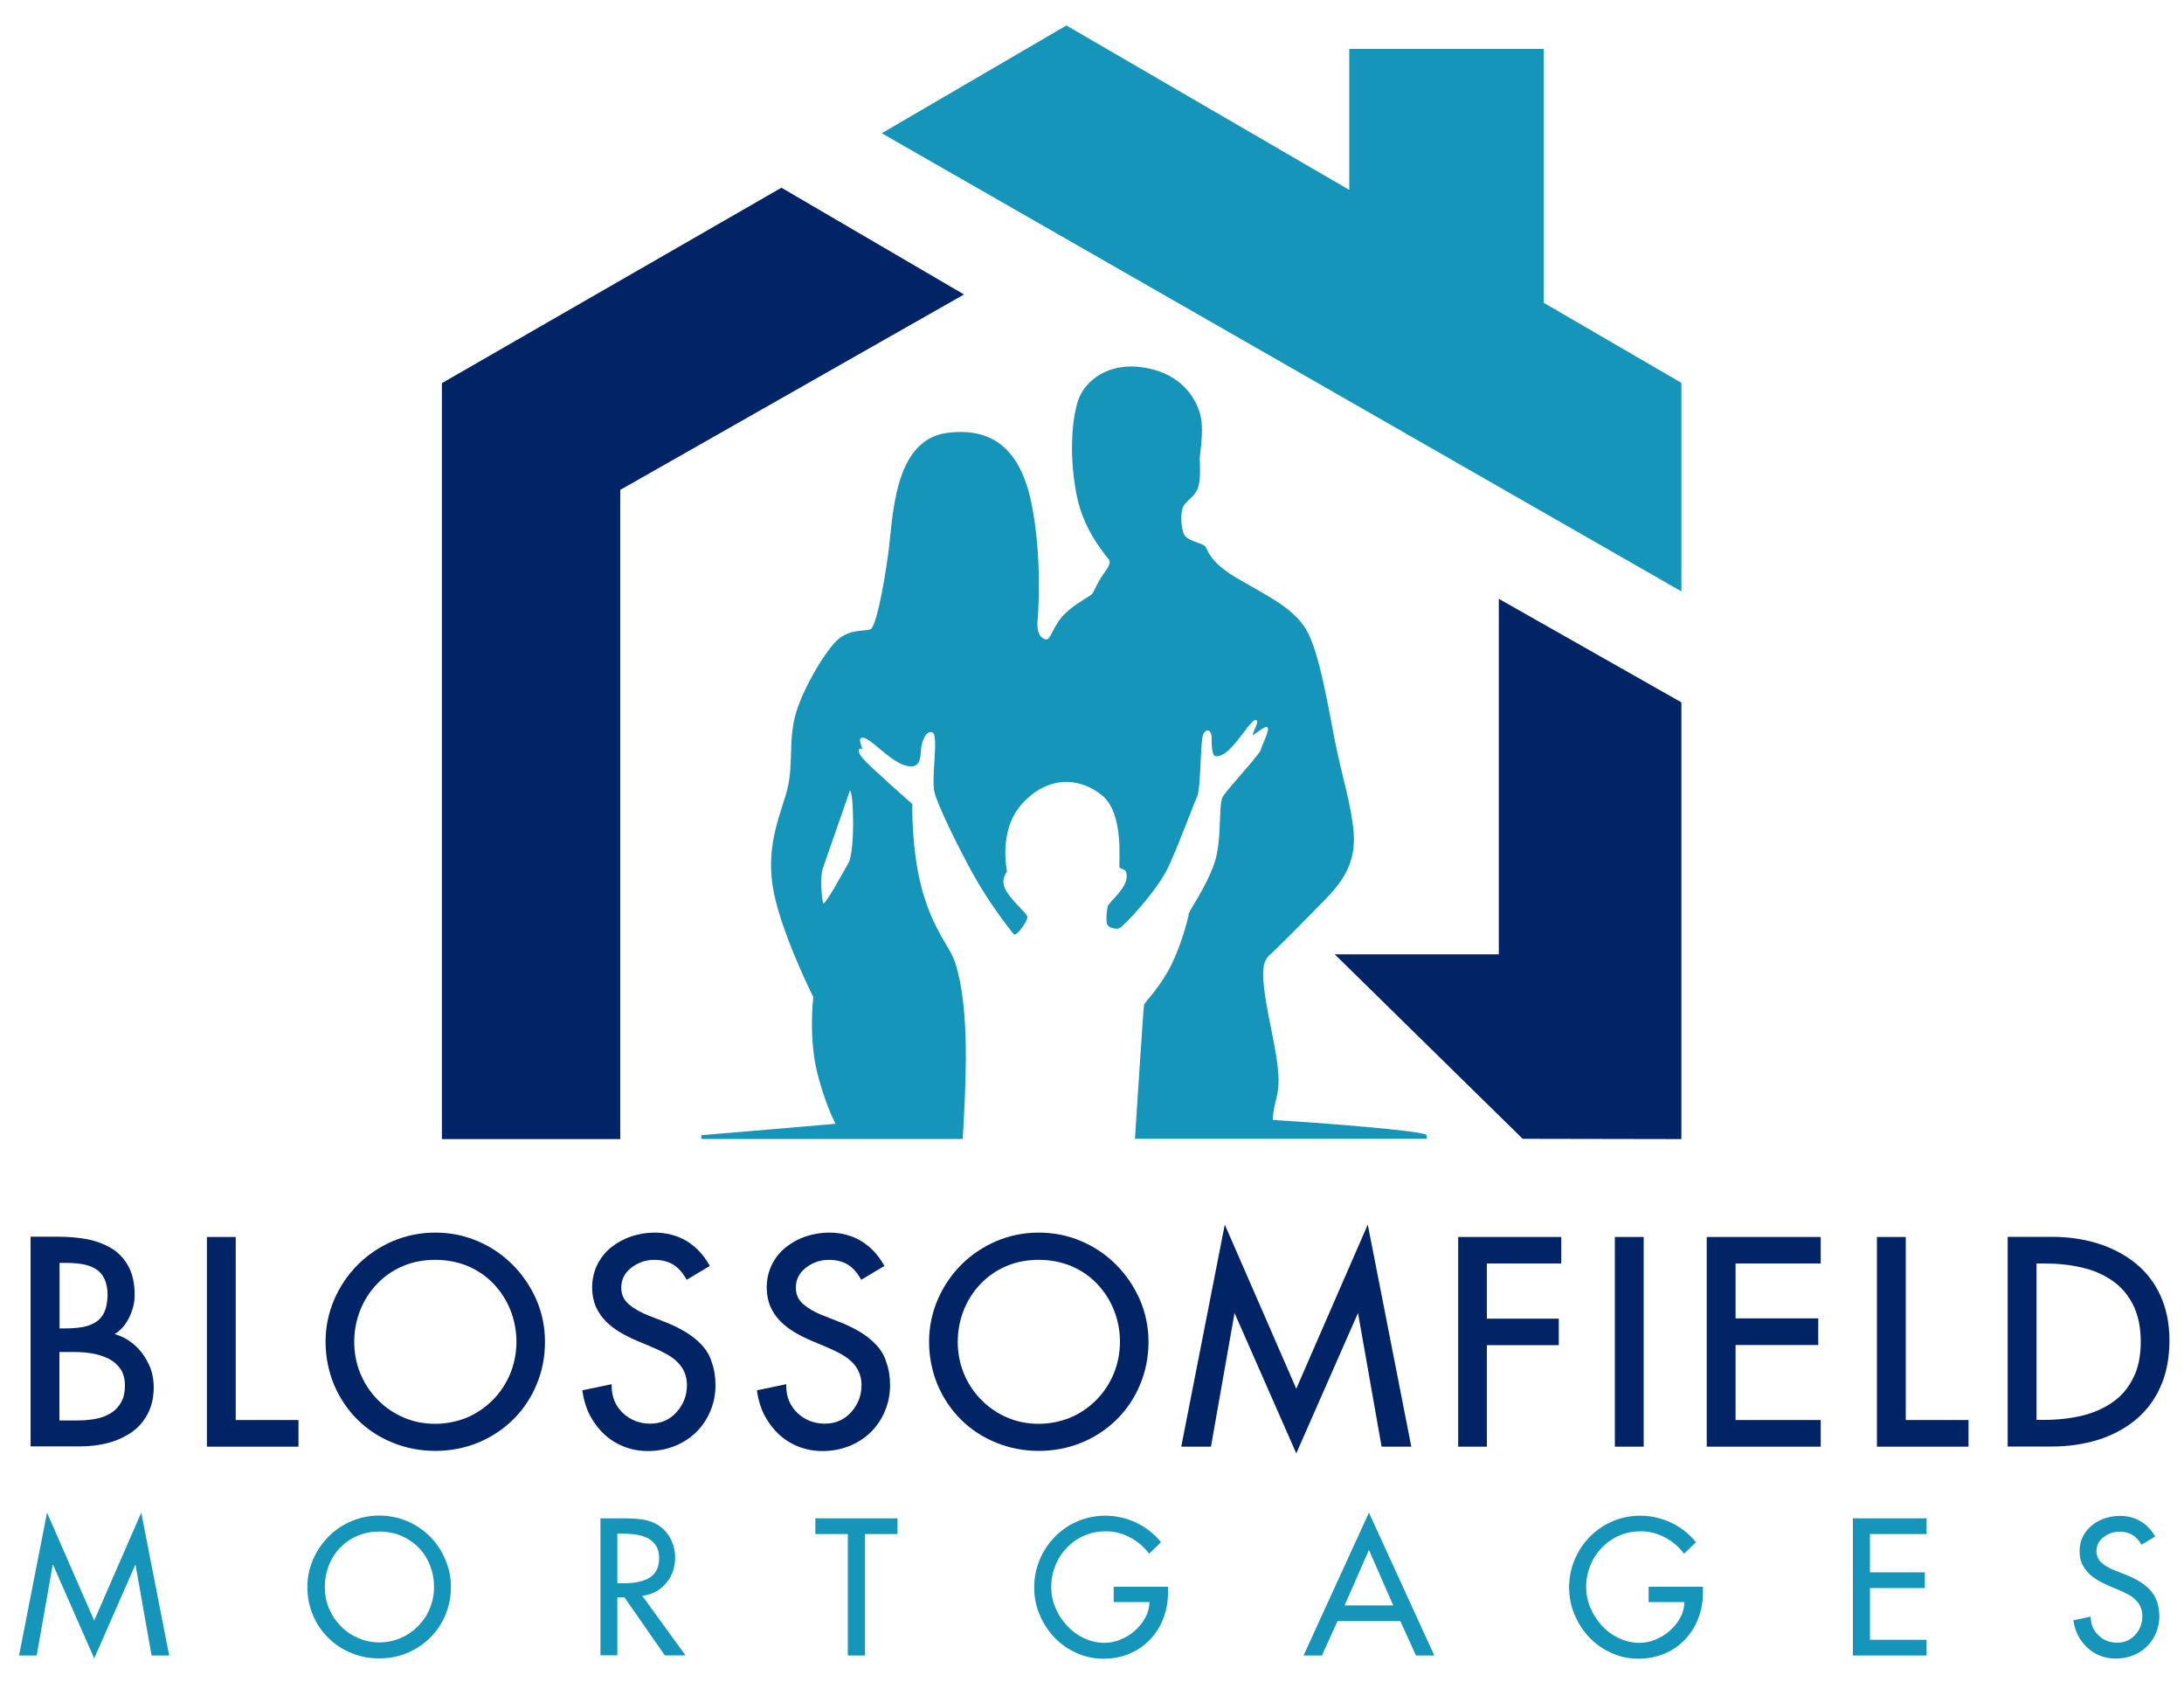 <?xml version="1.0" encoding="utf-8"?>
<!-- Generator: Adobe Illustrator 24.0.3, SVG Export Plug-In . SVG Version: 6.00 Build 0)  -->
<svg version="1.1" id="Layer_1" xmlns="http://www.w3.org/2000/svg" xmlns:xlink="http://www.w3.org/1999/xlink" x="0px" y="0px"
	 viewBox="0 0 1500 1160" style="enable-background:new 0 0 1500 1160;" xml:space="preserve">
<style type="text/css">
	.st0{fill:#1595BA;}
	.st1{fill:#012466;}
</style>
<g>
	<path class="st0" d="M979.6,779.3c-2.2-2.8-75.6-8.6-105.4-10.2c0.2-11.9,4.8-16.5,3.8-31.2c-1-16.1-6.3-35.3-9-53.4
		c-2.7-18.1-1.5-24.8,2.9-28.6c4.4-3.8,25.2-24.8,39-39c13.8-14.2,20.2-26.9,18.8-45.5c-1.5-18.6-8.1-38.4-12.9-62.8
		c-4.8-24.4-10.8-61.7-20-76.8c-9.2-15-28.6-23.8-47.6-35c-19-11.3-19.6-19.4-21.5-21.7c-1.9-2.3-12.9-3.5-14.8-8.8
		c-1.9-5.2-2.1-14.2-0.4-18.1c1.7-4,8.1-7.1,10.2-12.9c2.1-5.8,1.5-16.3,1.3-20c-0.2-3.8,3.8-21.3-0.4-33.2
		c-4.2-11.9-14.6-26.1-38.4-29.8s-40.3,9-44.8,22.9c-4.6,14-6,40-0.8,65.5c5.2,25.4,21.3,42.1,22.3,44c1,1.9-0.8,5.2-4.4,10
		c-3.5,4.8-5.6,10.4-7.1,12.7c-1.5,2.3-11.3,6.5-19,14c-7.7,7.5-9.8,17.7-12.5,17.7c-2.7,0-7.1-2.7-6.3-12.7s2.7-41.9-3.3-76.3
		c-6-34.4-21.9-57.8-59-52.8c-37.1,5-36.9,59-40.3,83.2c-3.3,24.2-8.6,50.5-12.3,51.7c-3.8,1.3-13.6-0.2-21.7,6.5
		s-23.8,32.5-29.2,50.5c-5.4,17.9-1.9,35-5.8,51.7c-4,16.7-14.8,37.1-10.4,67c4.4,29.8,28,76.8,28,76.8s-3.5,27.7,2.9,52.8
		c4.2,16.2,9.2,27.9,12.3,34.2c-27.3,2.4-91.8,7.8-91.8,7.8s-1.5,2.6,0.9,2.6c1,0,54.3,0,178.3,0c0.9-14.7,2.4-41.5,2.1-63.6
		c-0.4-32.1-4.6-50.1-7.9-59.2c-3.3-9.2-14.6-21.1-22.1-48.4c-7.5-27.3-6.7-58.8-6.7-58.8s-29-25.4-34-31.3c-5-5.8-2.1-7.5-0.6-6.5
		c1.5,1-4.4-8.6,1-7.7c5.4,0.8,17.7,15.4,28,18.8c10.2,3.3,11.1-3.1,11.5-10c0.4-6.9,4-14.6,8.1-12.3c4.2,2.3-1.3,32.1,1.3,41.3
		c2.5,9.2,14.6,34.2,25.9,54.9c11.3,20.7,26.5,40,28.4,42.1c1.9,2.1,9.4-8.8,9.4-11.5c0-2.7-8.6-9-14-17.3c-5.4-8.3-0.2-13.3,0-14
		c0.2-0.6-6.5-28.2,10.6-46.9c17.1-18.8,38.6-18.4,54.4-5.8c15.9,12.5,11.5,47.6,12.3,49.6c0.8,2.1,5.8-0.2,4.8,7.7
		c-1,7.9-12.3,16.5-12.9,19.2s-1.3,8.1-0.6,11.5c0.6,3.3,6,4.4,8.6,3.5c2.5-0.8,26.3-25.9,34-42.8c7.7-16.9,16.7-41.7,19.4-47.6
		c2.7-5.8,2.1-38.6,4.2-42.8c2.1-4.2,6-3.5,5.8,3.3c-0.2,6.9,1,10.6,1.7,11.3s5,2.1,12.7-6.5c7.7-8.6,13.1-18.1,15.9-17.9
		c2.7,0.2-1,6.5-2.1,9.6s8.8-6.9,10.2-4.4c1.5,2.5-4.4,12.7-4.6,15.2c-0.2,2.5-22.7,26.7-26.1,32.1c-3.3,5.4-0.4,29.6-5.8,45.7
		c-5.4,16.1-17.7,33.2-17.7,35c0,1.9-5,21.5-12.5,36.1c-7.5,14.6-17.5,24.4-18.1,26.1c-0.5,1.4-4.8,69.2-6.3,92.2
		c124,0,181.2,0,200.4,0C980.2,782.2,979.8,779.6,979.6,779.3z M582.7,592.6c-4.7,8.3-16.6,30.2-17.4,27.5
		c-0.9-2.7-2.2-18.1-0.2-23.7c2-5.6,18.6-53.5,18.6-53.5C586.3,543,587.4,584.4,582.7,592.6z"/>
	<g>
		<g>
			<polygon class="st0" points="64.7,1112.8 32.3,1038.7 13.1,1136.8 25.2,1136.8 36.2,1074.6 36.5,1074.6 64.7,1138.8 92.9,1074.6 
				93.1,1074.6 104.1,1136.8 116.2,1136.8 97,1038.7 			"/>
			<path class="st0" d="M295.3,1055.1c-4.5-4.5-9.8-8.1-15.8-10.6c-6-2.5-12.3-3.8-19-3.8c-6.7,0-13,1.3-19,3.8
				c-6,2.5-11.3,6.1-15.8,10.6c-4.5,4.5-8.1,9.8-10.7,15.8c-2.6,6-3.9,12.3-3.9,18.8c0,6.8,1.3,13.3,3.8,19.3
				c2.5,6,6.1,11.3,10.6,15.7c4.5,4.5,9.8,7.9,15.8,10.4c6,2.5,12.4,3.7,19.1,3.7c6.7,0,13.1-1.2,19.1-3.7c6-2.5,11.3-5.9,15.8-10.4
				c4.5-4.5,8.1-9.7,10.6-15.7c2.5-6,3.8-12.5,3.8-19.3c0-6.6-1.3-12.9-3.9-18.8C303.4,1064.9,299.8,1059.6,295.3,1055.1z
				 M295.2,1104.6c-2,4.7-4.7,8.7-8.2,12.2c-3.5,3.5-7.5,6.2-12,8.1c-4.5,1.9-9.3,2.9-14.4,2.9c-5.1,0-9.9-1-14.4-2.9
				c-4.5-1.9-8.6-4.6-12-8.1c-3.5-3.5-6.2-7.6-8.2-12.2c-2-4.7-2.9-9.6-2.9-14.9c0-5.2,0.9-10,2.7-14.7c1.8-4.6,4.4-8.7,7.8-12.2
				c3.4-3.5,7.4-6.3,12-8.2c4.6-2,9.6-2.9,15-2.9c5.4,0,10.4,1,15,2.9c4.6,2,8.6,4.7,12,8.2c3.4,3.5,6,7.6,7.8,12.2
				c1.8,4.6,2.7,9.5,2.7,14.7C298.1,1095,297.1,1099.9,295.2,1104.6z"/>
			<path class="st0" d="M457.5,1087.1c4.2-4.9,6.2-10.8,6.2-17.7c0-4.6-1.1-8.9-3.3-13c-2.2-4.1-5.2-7.2-9-9.5
				c-3.3-1.9-6.9-3.1-10.8-3.6c-3.9-0.5-8.6-0.7-14-0.7h-14.2v94.1H424v-39.8h4.9l27.7,39.8h14.2l-29.7-40.9
				C447.9,1095,453.3,1092.1,457.5,1087.1z M427.8,1087.2H424v-34.1h3.1c3.3,0,6.4,0.2,9.4,0.6c2.9,0.4,5.6,1.2,8.1,2.4
				c2.5,1.2,4.4,2.9,5.9,5.2c1.5,2.3,2.2,5.2,2.2,8.7c0,3.6-0.7,6.5-2.1,8.8c-1.4,2.3-3.2,4-5.6,5.2c-2.4,1.2-5,2-7.8,2.5
				C434.4,1087,431.3,1087.2,427.8,1087.2z"/>
			<polygon class="st0" points="560,1053.4 582.3,1053.4 582.3,1136.8 594.1,1136.8 594.1,1053.4 616.4,1053.4 616.4,1042.6 
				560,1042.6 			"/>
			<path class="st0" d="M765.2,1100.1h24.3c-0.1,3.7-1,7.3-2.9,10.7c-1.8,3.4-4.2,6.4-7.2,9c-3,2.6-6.2,4.7-9.9,6.1
				c-3.6,1.5-7.3,2.2-10.9,2.2c-4.9,0-9.6-1.1-14.1-3.2c-4.5-2.1-8.4-5-11.8-8.7c-3.4-3.7-6-7.8-7.9-12.4c-1.9-4.6-2.8-9.3-2.8-14.2
				c0-5.2,1-10.1,2.9-14.7c1.9-4.7,4.6-8.8,8-12.3c3.4-3.5,7.4-6.3,12-8.2c4.6-2,9.5-2.9,14.7-2.9c5.7,0,11.2,1.4,16.5,4.2
				c5.3,2.8,9.7,6.5,13.1,11.2l8.2-7.9c-4.6-5.7-10.3-10.2-17-13.4c-6.8-3.2-13.9-4.8-21.3-4.8c-6.7,0-13,1.3-18.9,3.8
				c-5.9,2.5-11.2,6.1-15.7,10.7c-4.5,4.6-8,9.9-10.5,15.9c-2.5,6-3.7,12.3-3.7,19c0,6.4,1.2,12.6,3.7,18.5
				c2.5,5.9,5.9,11.2,10.2,15.7c4.4,4.6,9.5,8.2,15.3,10.7c5.8,2.6,11.9,3.9,18.3,3.9c6.4,0,12.4-1.1,17.8-3.4
				c5.5-2.3,10.2-5.5,14.2-9.7c4-4.2,7.1-9,9.2-14.6c2.2-5.6,3.2-11.6,3.2-18v-3.7h-37.3V1100.1z"/>
			<path class="st0" d="M895.3,1136.8h12.6l10.7-23.6h43.2l10.7,23.6h12.6l-44.9-98.1L895.3,1136.8z M923.5,1102.4l16.7-38.1
				l16.7,38.1H923.5z"/>
			<path class="st0" d="M1132.6,1100.1h24.3c-0.1,3.7-1,7.3-2.9,10.7c-1.8,3.4-4.2,6.4-7.2,9c-3,2.6-6.2,4.7-9.9,6.1
				c-3.6,1.5-7.3,2.2-10.9,2.2c-4.9,0-9.6-1.1-14.1-3.2c-4.5-2.1-8.4-5-11.8-8.7c-3.4-3.7-6-7.8-7.9-12.4c-1.9-4.6-2.8-9.3-2.8-14.2
				c0-5.2,1-10.1,2.9-14.7c1.9-4.7,4.6-8.8,8-12.3c3.4-3.5,7.4-6.3,12-8.2c4.6-2,9.5-2.9,14.7-2.9c5.7,0,11.2,1.4,16.5,4.2
				c5.3,2.8,9.7,6.5,13.1,11.2l8.2-7.9c-4.6-5.7-10.3-10.2-17-13.4c-6.8-3.2-13.9-4.8-21.3-4.8c-6.7,0-13,1.3-18.9,3.8
				c-5.9,2.5-11.2,6.1-15.7,10.7c-4.5,4.6-8,9.9-10.5,15.9c-2.5,6-3.7,12.3-3.7,19c0,6.4,1.2,12.6,3.7,18.5
				c2.5,5.9,5.9,11.2,10.2,15.7c4.4,4.6,9.5,8.2,15.3,10.7c5.8,2.6,11.9,3.9,18.3,3.9c6.4,0,12.4-1.1,17.8-3.4
				c5.5-2.3,10.2-5.5,14.2-9.7c4-4.2,7.1-9,9.2-14.6c2.2-5.6,3.2-11.6,3.2-18v-3.7h-37.3V1100.1z"/>
			<polygon class="st0" points="1272.6,1136.8 1323.2,1136.8 1323.2,1126 1284.3,1126 1284.3,1090.5 1322,1090.5 1322,1079.7 
				1284.3,1079.7 1284.3,1053.4 1323.2,1053.4 1323.2,1042.6 1272.6,1042.6 			"/>
			<path class="st0" d="M1481.3,1099.3c-1.1-3-2.7-5.5-4.8-7.7c-2.1-2.2-4.5-4.1-7.3-5.8c-2.8-1.7-6-3.2-9.5-4.6l-6.7-2.6
				c-3.7-1.4-6.9-3.2-9.4-5.3c-2.5-2.1-3.7-4.8-3.7-8.2c0-3.9,1.6-7.1,4.9-9.6c3.2-2.5,6.9-3.7,10.9-3.7c3.5,0,6.4,0.7,8.9,2.2
				c2.4,1.5,4.5,3.7,6.2,6.7l9.4-5.6c-2.6-4.6-6-8.1-10.1-10.5c-4.2-2.5-8.9-3.7-14.1-3.7c-3.6,0-7,0.6-10.4,1.7
				c-3.3,1.1-6.3,2.7-8.9,4.9c-2.6,2.1-4.7,4.7-6.2,7.7c-1.5,3-2.2,6.4-2.2,10c0,3.2,0.5,6,1.6,8.4c1.1,2.5,2.6,4.6,4.4,6.5
				s4,3.5,6.3,4.9c2.3,1.4,5,2.7,8.1,4.1l6.5,2.7c2.3,1,4.4,2,6.3,3c1.9,1,3.5,2.1,4.8,3.4c3.4,3.1,5.1,6.9,5.1,11.5
				c0,5-1.6,9.3-4.9,12.9c-3.3,3.6-7.4,5.4-12.4,5.4c-5.1,0-9.4-1.7-12.9-5.1c-3.5-3.4-5.3-7.6-5.3-12.8l-11.9,2.5
				c0.5,3.7,1.6,7.2,3.2,10.4c1.7,3.2,3.8,6,6.4,8.4c2.6,2.4,5.5,4.3,8.9,5.6c3.3,1.3,6.9,1.9,10.6,1.9c4.2,0,8.1-0.7,11.7-2.1
				c3.7-1.4,6.9-3.5,9.6-6.1c2.7-2.7,4.9-5.8,6.4-9.4c1.5-3.6,2.3-7.5,2.3-11.7C1482.9,1105.6,1482.4,1102.2,1481.3,1099.3z"/>
		</g>
	</g>
	<g>
		<path class="st1" d="M97.4,928.9c-2.6-3.4-5.8-6.3-9.3-8.6c-2.9-1.9-6.1-3.3-9.4-4.2c3.9-2.3,7.1-5.8,9.5-10.4
			c2.8-5.3,4.3-10.9,4.3-16.4c0-7.8-1.4-14.4-4.3-19.7c-2.8-5.3-6.8-9.5-11.8-12.5c-4.9-2.9-10.5-5-16.7-6.2
			c-6.1-1.1-12.9-1.7-20.2-1.7H21v144h34.2c6.6,0,12.9-0.8,18.8-2.3c5.9-1.5,11.3-4,16.1-7.2c4.8-3.3,8.6-7.6,11.3-12.8
			c2.8-5.2,4.2-11.4,4.2-18.5c0-4.2-0.7-8.4-2.1-12.5C102,936.1,100,932.3,97.4,928.9z M71.6,901.2c-1.4,2.9-3.4,5.2-6,6.8
			c-2.6,1.6-5.7,2.7-9.1,3.3c-3.5,0.6-7.6,0.9-12.1,0.9h-3.5v-45h3.8c4.6,0,8.6,0.3,12.1,0.9c3.4,0.6,6.4,1.7,9,3.3
			c2.5,1.5,4.5,3.8,5.9,6.7c1.4,3,2.2,6.8,2.2,11.4C73.7,894.3,73,898.2,71.6,901.2z M40.8,928.4h9.9c4.4,0,8.7,0.3,12.7,1
			c4,0.7,7.7,1.9,11.2,3.6c3.4,1.7,6.1,4.1,8.2,7.1c2,3,3,6.8,3,11.4c0,4.6-0.9,8.5-2.7,11.6c-1.8,3.1-4.2,5.6-7.2,7.4
			c-3,1.8-6.5,3.1-10.2,3.8c-3.8,0.7-8,1.1-12.4,1.1H40.8V928.4z"/>
		<polygon class="st1" points="161.9,849.4 142.1,849.4 142.1,993.4 205,993.4 205,975.1 161.9,975.1 		"/>
		<path class="st1" d="M352,868.4c-6.9-6.9-15-12.4-24.1-16.2c-9.1-3.9-18.9-5.8-29-5.8c-10.1,0-19.9,2-29,5.8
			c-9.1,3.9-17.2,9.3-24.1,16.2c-6.9,6.9-12.4,15-16.3,24.1c-3.9,9.1-5.9,18.8-5.9,28.8c0,10.4,2,20.3,5.8,29.5
			c3.9,9.2,9.3,17.3,16.2,24.1c6.9,6.8,15,12.1,24.2,15.8c9.1,3.7,19,5.6,29.2,5.6c10.2,0,20.1-1.9,29.2-5.6
			c9.1-3.7,17.2-9.1,24.1-15.8c6.9-6.8,12.4-14.9,16.2-24.1c3.9-9.2,5.8-19.1,5.8-29.5c0-10-2-19.7-5.9-28.8
			C364.4,883.4,358.9,875.3,352,868.4z M298.8,977.7c-7.5,0-14.7-1.4-21.3-4.2c-6.7-2.8-12.7-6.9-17.8-12
			c-5.2-5.2-9.2-11.2-12.1-18.1c-2.9-6.9-4.3-14.3-4.3-22c0-7.6,1.4-14.9,4.1-21.7c2.7-6.8,6.6-12.9,11.6-18.1
			c5-5.2,10.9-9.3,17.7-12.2c6.8-2.9,14.3-4.3,22.3-4.3s15.5,1.5,22.3,4.3c6.8,2.9,12.8,7,17.7,12.2c5,5.2,8.9,11.3,11.6,18.1
			c2.7,6.8,4.1,14.1,4.1,21.7c0,7.7-1.5,15.1-4.3,22c-2.9,6.9-7,13-12.1,18.1c-5.2,5.2-11.2,9.2-17.8,12
			C313.5,976.3,306.3,977.7,298.8,977.7z"/>
		<path class="st1" d="M481.8,923.4c-3.2-3.4-7-6.4-11.2-8.9c-4.2-2.5-9.1-4.9-14.6-7l-10.2-4c-5.5-2.1-10.2-4.7-13.8-7.8
			c-3.6-3-5.3-6.8-5.3-11.5c0-5.6,2.3-10.1,6.9-13.7c4.7-3.6,10-5.4,15.7-5.4c5,0,9.4,1.1,12.8,3.1c3.5,2.1,6.5,5.4,9,9.7l0.5,0.9
			l15.9-9.5l-0.5-0.9c-4-7-9.2-12.5-15.6-16.3c-6.4-3.8-13.8-5.7-21.8-5.7c-5.5,0-10.9,0.9-16,2.6c-5.1,1.7-9.8,4.3-13.8,7.5
			c-4.1,3.3-7.3,7.3-9.6,12c-2.3,4.7-3.5,10-3.5,15.6c0,4.9,0.9,9.3,2.5,13.1c1.7,3.8,4,7.2,6.9,10.1c2.9,2.9,6.1,5.4,9.7,7.5
			c3.5,2.1,7.7,4.2,12.4,6.2l9.8,4.1c3.5,1.5,6.7,3,9.4,4.5c2.7,1.5,5.1,3.1,7,4.9c4.9,4.4,7.4,10,7.4,16.5c0,7.2-2.4,13.5-7.2,18.8
			c-4.7,5.2-10.8,7.8-18,7.8c-7.3,0-13.7-2.5-18.8-7.3c-5.1-4.9-7.7-11.1-7.7-18.5v-1.3l-20.1,4.2l0.1,1c0.8,5.7,2.5,11.2,5,16.1
			c2.6,4.9,5.9,9.3,9.8,13c4,3.7,8.6,6.6,13.7,8.6c5.1,2,10.6,3,16.4,3c6.4,0,12.4-1.1,18.1-3.3c5.6-2.2,10.6-5.4,14.8-9.4
			c4.2-4.1,7.6-9,9.9-14.6c2.4-5.6,3.6-11.6,3.6-18c0-5.9-0.9-11.2-2.6-15.7C487.5,930.8,485,926.8,481.8,923.4z"/>
		<path class="st1" d="M601.7,923.4c-3.2-3.4-7-6.4-11.2-8.9c-4.2-2.5-9.1-4.9-14.6-7l-10.2-4c-5.5-2.1-10.2-4.7-13.8-7.8
			c-3.6-3-5.3-6.8-5.3-11.5c0-5.6,2.3-10.1,6.9-13.7c4.7-3.6,10-5.4,15.7-5.4c5,0,9.4,1.1,12.8,3.1c3.5,2.1,6.5,5.4,9,9.7l0.5,0.9
			l15.9-9.5l-0.5-0.9c-4-7-9.2-12.5-15.6-16.3c-6.4-3.8-13.8-5.7-21.8-5.7c-5.5,0-10.9,0.9-16,2.6c-5.1,1.7-9.8,4.3-13.8,7.5
			c-4.1,3.3-7.3,7.3-9.6,12c-2.3,4.7-3.5,10-3.5,15.6c0,4.9,0.9,9.3,2.5,13.1c1.7,3.8,4,7.2,6.9,10.1c2.9,2.9,6.1,5.4,9.7,7.5
			c3.5,2.1,7.7,4.2,12.4,6.2l9.8,4.1c3.5,1.5,6.7,3,9.4,4.5c2.7,1.5,5.1,3.1,7,4.9c4.9,4.4,7.4,10,7.4,16.5c0,7.2-2.4,13.5-7.2,18.8
			c-4.7,5.2-10.8,7.8-18,7.8c-7.3,0-13.7-2.5-18.8-7.3c-5.1-4.9-7.7-11.1-7.7-18.5v-1.3l-20.1,4.2l0.1,1c0.8,5.7,2.5,11.2,5,16.1
			c2.6,4.9,5.9,9.3,9.8,13c4,3.7,8.6,6.6,13.7,8.6c5.1,2,10.6,3,16.4,3c6.4,0,12.4-1.1,18.1-3.3c5.6-2.2,10.6-5.4,14.8-9.4
			c4.2-4.1,7.6-9,9.9-14.6c2.4-5.6,3.6-11.6,3.6-18c0-5.9-0.9-11.2-2.6-15.7C607.4,930.8,604.9,926.8,601.7,923.4z"/>
		<path class="st1" d="M766.5,868.4c-6.9-6.9-15-12.4-24.1-16.2c-9.1-3.9-18.9-5.8-29-5.8c-10.1,0-19.9,2-29,5.8
			c-9.1,3.9-17.2,9.3-24.1,16.2c-6.9,6.9-12.4,15-16.3,24.1c-3.9,9.1-5.9,18.8-5.9,28.8c0,10.4,2,20.3,5.8,29.5
			c3.9,9.2,9.3,17.3,16.2,24.1c6.9,6.8,15,12.1,24.2,15.8c9.1,3.7,19,5.6,29.2,5.6s20.1-1.9,29.2-5.6c9.1-3.7,17.2-9.1,24.1-15.8
			c6.9-6.8,12.4-14.9,16.2-24.1c3.9-9.2,5.8-19.1,5.8-29.5c0-10-2-19.7-5.9-28.8C778.9,883.4,773.4,875.3,766.5,868.4z M713.3,977.7
			c-7.5,0-14.7-1.4-21.3-4.2c-6.7-2.8-12.7-6.9-17.8-12c-5.2-5.2-9.2-11.2-12.1-18.1c-2.9-6.9-4.3-14.3-4.3-22
			c0-7.6,1.4-14.9,4.1-21.7c2.7-6.8,6.6-12.9,11.6-18.1c5-5.2,10.9-9.3,17.7-12.2c6.8-2.9,14.3-4.3,22.3-4.3s15.5,1.5,22.3,4.3
			c6.8,2.9,12.8,7,17.7,12.2c5,5.2,8.9,11.3,11.6,18.1c2.7,6.8,4.1,14.1,4.1,21.7c0,7.7-1.5,15.1-4.3,22c-2.9,6.9-7,13-12.1,18.1
			c-5.2,5.2-11.2,9.2-17.8,12C728,976.3,720.8,977.7,713.3,977.7z"/>
		<polygon class="st1" points="890.3,953.6 841.2,840.9 811.3,993.4 831.7,993.4 847.9,901.6 890.3,998 932.7,901.6 948.9,993.4 
			969.3,993.4 939.4,840.9 		"/>
		<polygon class="st1" points="1001.5,993.4 1021.2,993.4 1021.2,923.7 1070.6,923.7 1070.6,905.5 1021.2,905.5 1021.2,867.6 
			1072.3,867.6 1072.3,849.4 1001.5,849.4 		"/>
		<rect x="1109.1" y="849.4" class="st1" width="19.8" height="144"/>
		<polygon class="st1" points="1172.2,993.4 1250.5,993.4 1250.5,975.1 1192,975.1 1192,923.6 1248.8,923.6 1248.8,905.3 
			1192,905.3 1192,867.6 1250.5,867.6 1250.5,849.4 1172.2,849.4 		"/>
		<polygon class="st1" points="1308.9,849.4 1289.1,849.4 1289.1,993.4 1352,993.4 1352,975.1 1308.9,975.1 		"/>
		<path class="st1" d="M1483.8,889.6c-4.1-9-10-16.5-17.4-22.4c-7.4-5.9-16.1-10.4-25.8-13.4c-9.7-3-20.2-4.5-31.3-4.5h-30.4v144
			h29.9c11.3,0,22.1-1.5,31.8-4.5c9.8-3,18.5-7.6,26-13.7c7.4-6.1,13.3-13.8,17.3-23c4.1-9.1,6.1-19.8,6.1-31.7
			C1490,909,1487.9,898.5,1483.8,889.6z M1398.7,867.6h5.2c9.3,0,18,0.9,26,2.8c7.9,1.8,15,4.9,21,9.1c6,4.1,10.7,9.7,14.2,16.6
			c3.4,6.9,5.2,15.4,5.2,25.2c0,9.7-1.7,18.1-5.2,25c-3.4,6.9-8.2,12.5-14.2,16.6c-6,4.2-13.1,7.3-20.9,9.2
			c-7.9,1.9-16.7,2.9-26.1,2.9h-5.2V867.6z"/>
	</g>
	<polygon class="st1" points="536.7,128.9 303.5,263.1 303.5,782.2 426,782.2 426,336.4 662.1,202.2 	"/>
	<polygon class="st1" points="1029.4,411.2 1029.4,655.3 916.7,655.3 1045.8,782 1154.8,782.2 1154.8,482.3 	"/>
	<polygon class="st0" points="1154.8,262.9 1060.2,207.9 1060.2,33.6 926.7,33.6 926.7,130.4 732.4,17.5 605.6,91.5 1154.8,406.1 	
		"/>
</g>
</svg>
